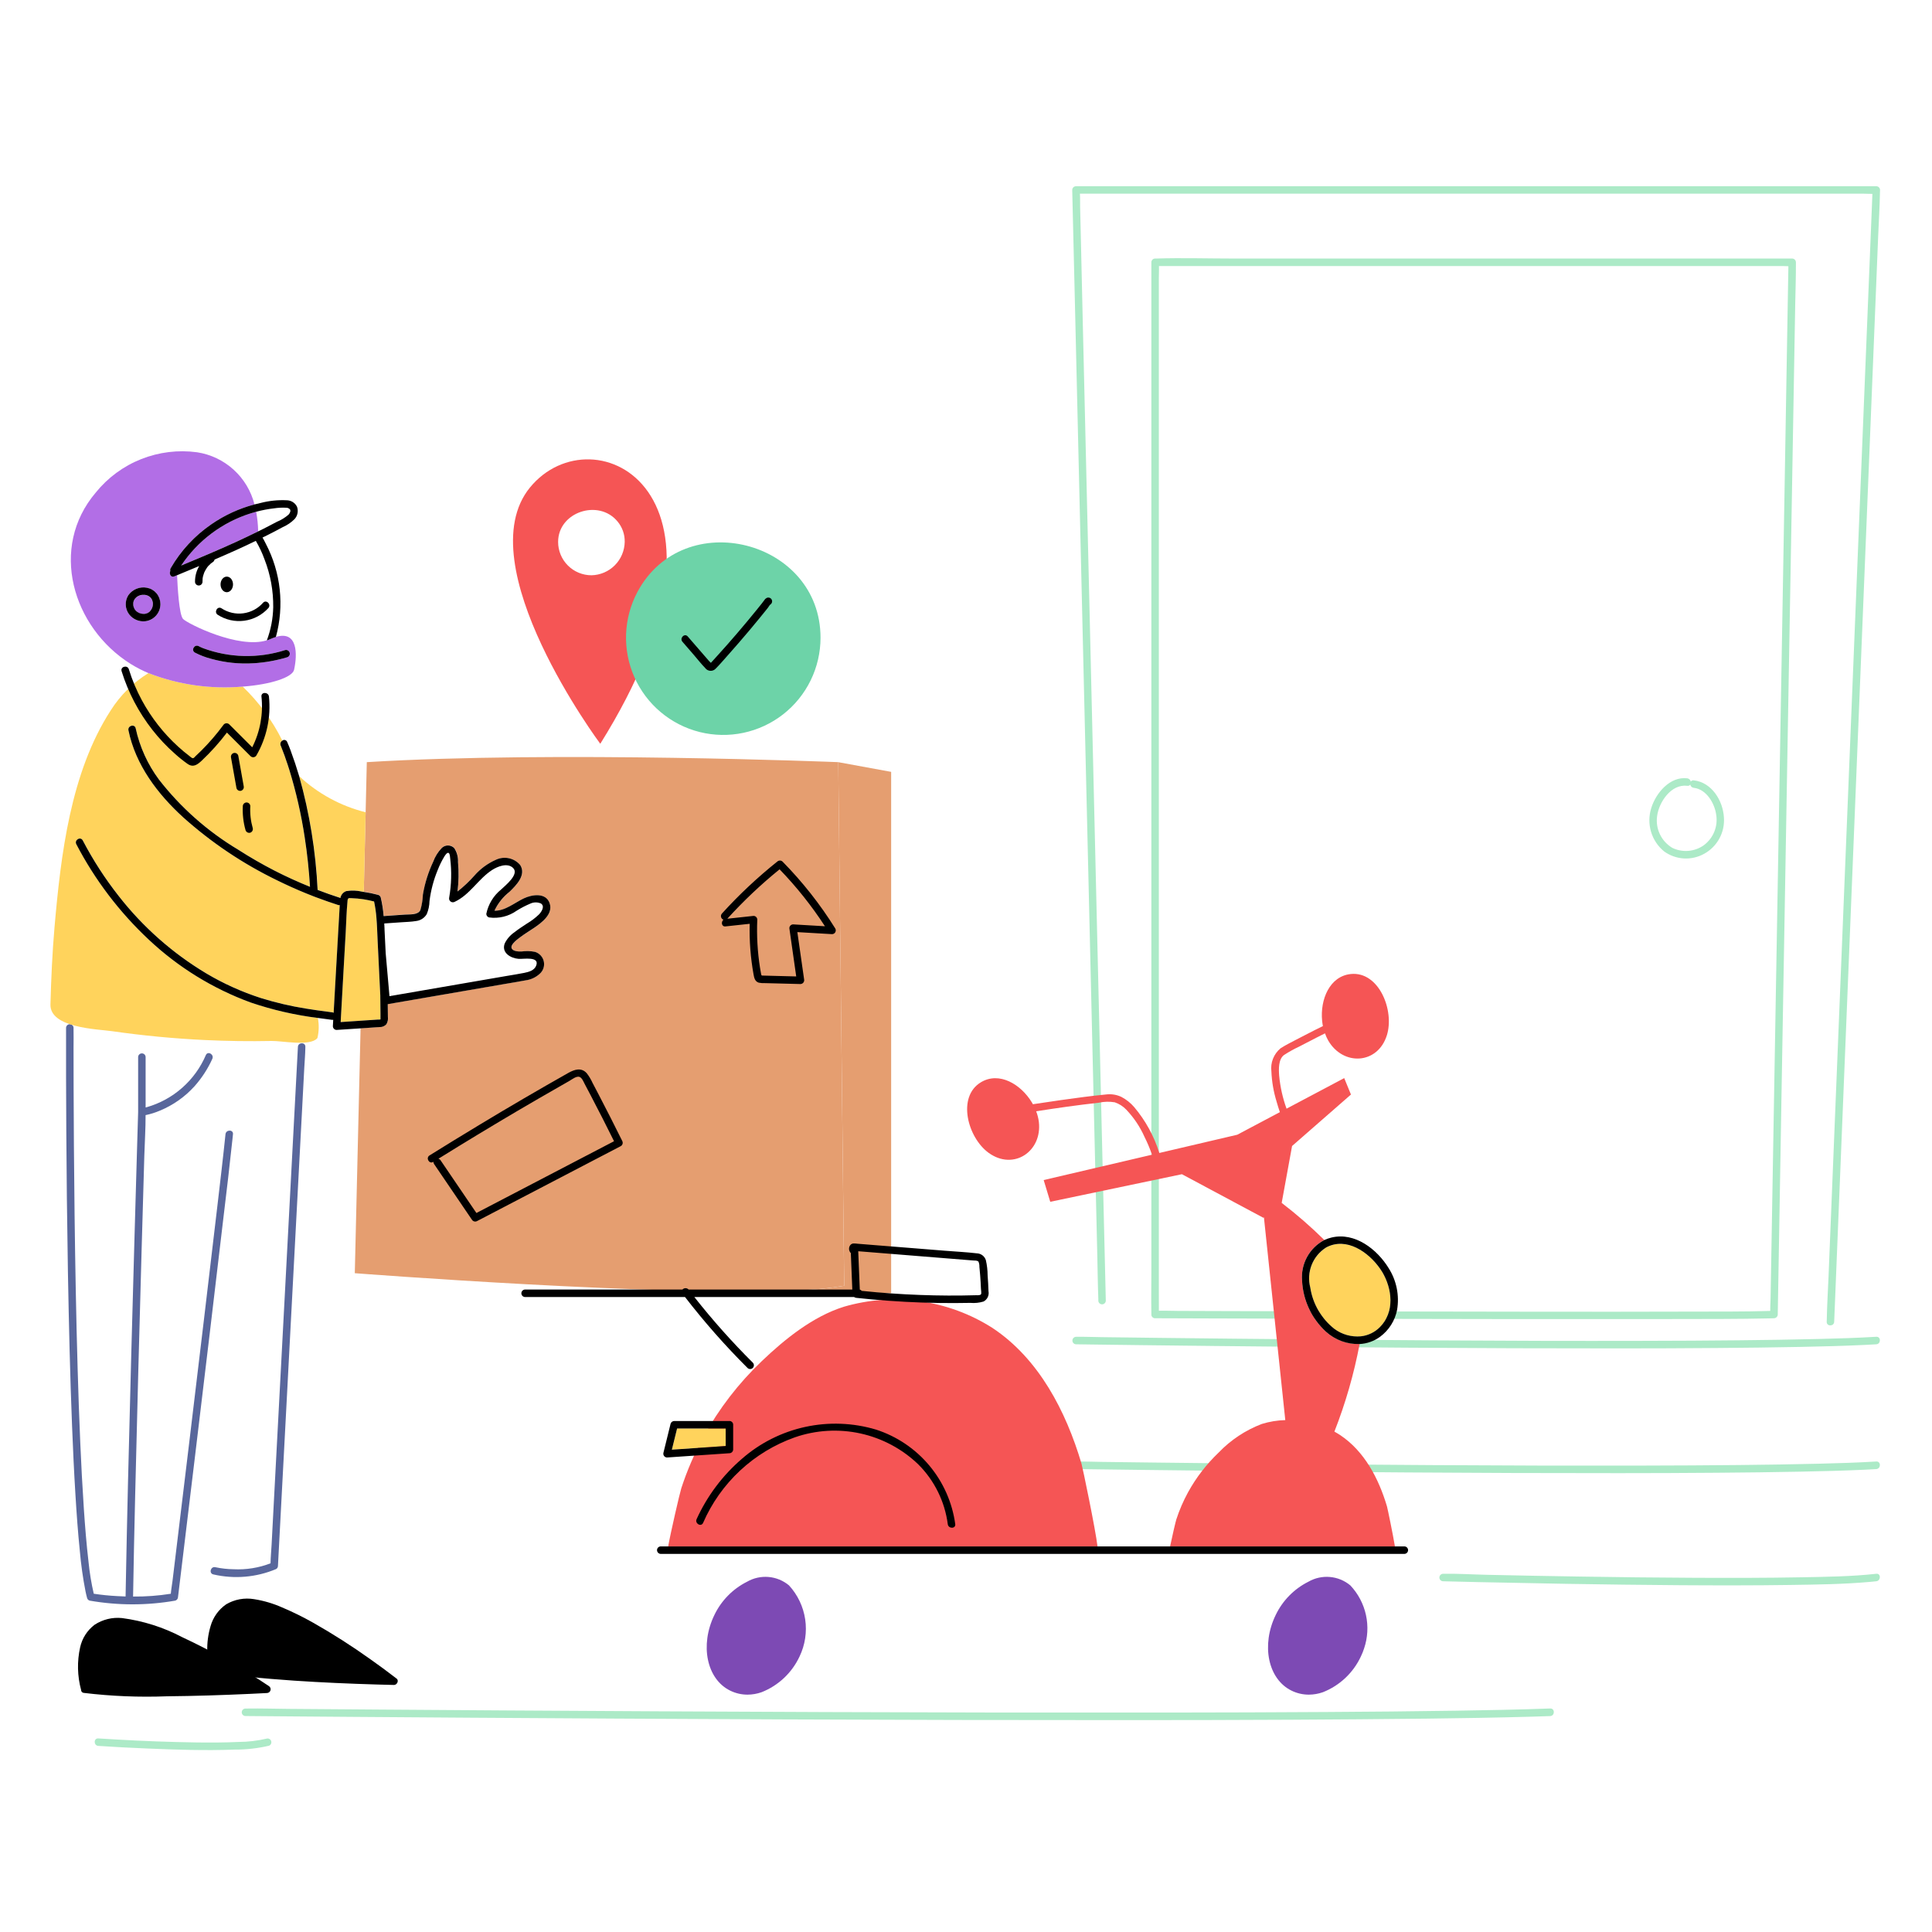 <svg width="310" height="310" viewBox="0 0 310 310" fill="none" xmlns="http://www.w3.org/2000/svg">
<path d="M85.039 78.219C74.904 90.606 96.318 119.344 96.318 119.344C121.657 78.783 95.185 65.826 85.039 78.219ZM94.904 92.305C93.485 92.305 92.123 91.741 91.12 90.738C90.116 89.734 89.552 88.373 89.552 86.953C89.552 82.145 96.069 80 99.094 83.682C99.858 84.599 100.264 85.76 100.238 86.953C100.213 88.362 99.644 89.706 98.65 90.704C97.655 91.702 96.313 92.276 94.904 92.305Z" fill="#F55555"/>
<path d="M248.741 274.135C243.709 274.324 238.673 274.413 233.639 274.49C226.71 274.594 219.78 274.663 212.849 274.699C204.563 274.751 196.276 274.78 187.988 274.787C178.858 274.799 169.728 274.799 160.6 274.787C151.261 274.772 141.923 274.746 132.586 274.711C123.556 274.677 114.527 274.637 105.497 274.589C97.301 274.546 89.104 274.499 80.905 274.447C74.166 274.404 67.425 274.358 60.685 274.308C55.904 274.274 51.124 274.238 46.345 274.2C44.124 274.181 41.897 274.109 39.676 274.144H39.39C39.231 274.144 39.078 274.208 38.965 274.32C38.853 274.433 38.789 274.586 38.789 274.745C38.789 274.905 38.853 275.058 38.965 275.17C39.078 275.283 39.231 275.346 39.39 275.346L43.984 275.384C48.182 275.419 52.379 275.452 56.575 275.482C62.883 275.529 69.191 275.573 75.499 275.615C83.399 275.668 91.299 275.716 99.199 275.759C108.068 275.808 116.937 275.852 125.807 275.889C135.119 275.928 144.432 275.958 153.747 275.978C162.99 275.998 172.232 276.006 181.472 276.003C190.007 276.003 198.543 275.982 207.078 275.94C214.418 275.904 221.759 275.845 229.1 275.762C234.628 275.694 240.158 275.608 245.685 275.453C246.704 275.423 247.722 275.39 248.741 275.353C249.512 275.308 249.515 274.107 248.741 274.135ZM42.833 278.96C41.336 279.316 39.804 279.499 38.266 279.504C36.011 279.611 33.752 279.612 31.498 279.585C27.182 279.518 22.867 279.359 18.558 279.107C17.631 279.055 16.704 279.002 15.777 278.939C15.004 278.888 15.004 280.088 15.777 280.139C18.377 280.314 20.98 280.448 23.584 280.555C28.266 280.754 32.967 280.91 37.652 280.731C39.505 280.741 41.352 280.534 43.156 280.113C43.296 280.06 43.411 279.956 43.478 279.822C43.545 279.688 43.56 279.534 43.52 279.389C43.48 279.245 43.387 279.121 43.26 279.042C43.132 278.962 42.98 278.933 42.833 278.96ZM301.059 214.493C297.969 214.68 294.879 214.771 291.797 214.847C287.546 214.952 283.299 215.012 279.043 215.055C273.96 215.108 268.877 215.137 263.793 215.144C258.194 215.157 252.594 215.157 246.993 215.144C241.266 215.128 235.538 215.102 229.809 215.066C224.271 215.032 218.733 214.992 213.195 214.944C208.166 214.903 203.137 214.856 198.108 214.802C193.975 214.759 189.841 214.713 185.706 214.665C182.773 214.63 179.841 214.593 176.91 214.555C175.548 214.538 174.181 214.481 172.818 214.499H172.644C172.49 214.507 172.345 214.574 172.239 214.685C172.132 214.797 172.073 214.945 172.073 215.099C172.073 215.254 172.132 215.402 172.239 215.514C172.345 215.625 172.49 215.692 172.644 215.7L175.462 215.738C178.037 215.772 180.612 215.805 183.187 215.836C187.057 215.884 190.927 215.929 194.796 215.97C199.637 216.021 204.483 216.068 209.333 216.114C214.774 216.162 220.214 216.205 225.654 216.242C231.368 216.28 237.081 216.31 242.794 216.332C248.459 216.352 254.128 216.361 259.799 216.358C265.036 216.358 270.272 216.337 275.507 216.295C280.009 216.259 284.513 216.208 289.015 216.117C292.407 216.047 295.8 215.962 299.188 215.8C299.812 215.77 300.437 215.737 301.062 215.7C301.827 215.647 301.833 214.445 301.059 214.493ZM301.059 234.507C297.969 234.694 294.879 234.785 291.797 234.862C287.546 234.967 283.299 235.026 279.043 235.071C273.96 235.122 268.877 235.151 263.793 235.159C258.194 235.171 252.594 235.171 246.993 235.159C241.266 235.143 235.538 235.118 229.809 235.083C224.271 235.049 218.733 235.008 213.195 234.961C208.166 234.918 203.137 234.87 198.108 234.819C193.975 234.775 189.841 234.729 185.706 234.68C182.773 234.646 179.841 234.61 176.91 234.571C175.548 234.553 174.181 234.497 172.818 234.516H172.644C172.484 234.516 172.331 234.579 172.219 234.692C172.106 234.805 172.043 234.958 172.043 235.117C172.043 235.276 172.106 235.429 172.219 235.542C172.331 235.655 172.484 235.718 172.644 235.718L175.462 235.755C178.037 235.791 180.612 235.824 183.187 235.854C187.057 235.9 190.927 235.945 194.796 235.987C199.637 236.039 204.483 236.087 209.333 236.13C214.774 236.18 220.214 236.223 225.654 236.26C231.368 236.298 237.081 236.328 242.794 236.35C248.459 236.37 254.128 236.379 259.799 236.375C265.036 236.375 270.272 236.354 275.507 236.311C280.009 236.276 284.513 236.225 289.015 236.134C292.407 236.066 295.8 235.979 299.188 235.825C299.812 235.795 300.437 235.761 301.062 235.724C301.827 235.661 301.833 234.46 301.059 234.507ZM301.059 252.521C297.112 252.961 293.11 253.008 289.142 253.083C283.36 253.191 277.577 253.194 271.794 253.165C265.683 253.135 259.572 253.069 253.46 252.967C248.503 252.89 243.546 252.796 238.588 252.686C236.271 252.637 233.937 252.482 231.621 252.522H231.529C231.375 252.53 231.23 252.597 231.123 252.709C231.017 252.82 230.958 252.968 230.958 253.123C230.958 253.277 231.017 253.425 231.123 253.537C231.23 253.648 231.375 253.715 231.529 253.723C233.43 253.772 235.332 253.818 237.233 253.859C241.95 253.962 246.667 254.054 251.385 254.135C257.435 254.238 263.486 254.312 269.536 254.355C275.437 254.393 281.339 254.403 287.24 254.316C291.509 254.254 295.798 254.2 300.052 253.823C300.389 253.792 300.724 253.76 301.059 253.723C301.815 253.636 301.827 252.434 301.059 252.521ZM184.906 211.336L184.935 211.366C184.989 211.417 185.052 211.457 185.121 211.483C185.19 211.51 185.264 211.522 185.338 211.52L194.419 211.55C201.788 211.571 209.156 211.591 216.524 211.608C225.606 211.63 234.688 211.645 243.77 211.655C252.129 211.664 260.488 211.661 268.846 211.647C273.855 211.636 278.869 211.656 283.876 211.542C284.133 211.542 284.389 211.53 284.649 211.52C284.807 211.516 284.957 211.451 285.069 211.339C285.181 211.228 285.246 211.077 285.25 210.919L285.329 206.378C285.398 202.296 285.468 198.213 285.54 194.13L285.849 175.898L286.231 153.803L286.653 129.445L287.076 105.023L287.477 82.106L287.81 62.862L288.051 48.929C288.088 46.744 288.172 44.554 288.164 42.37V42.084C288.162 41.925 288.098 41.774 287.986 41.662C287.874 41.549 287.723 41.485 287.565 41.483H197.895C193.777 41.483 189.635 41.35 185.519 41.483H185.341C185.183 41.485 185.031 41.549 184.919 41.662C184.807 41.774 184.744 41.925 184.742 42.084V204.071C184.742 206.259 184.702 208.452 184.742 210.638V210.925C184.739 211.002 184.752 211.077 184.781 211.148C184.809 211.219 184.851 211.283 184.906 211.336ZM185.942 206.378V44.632C185.942 43.994 185.986 43.331 185.958 42.687H286.03C286.322 42.687 286.648 42.716 286.957 42.716L286.889 46.628C286.82 50.71 286.75 54.792 286.678 58.874L286.369 77.106L285.987 99.201L285.565 123.56L285.143 147.981L284.746 170.909L284.413 190.153L284.172 204.087L284.097 208.39C284.087 209.033 284.032 209.699 284.049 210.346C279.824 210.477 275.589 210.439 271.361 210.453C263.273 210.477 255.184 210.483 247.092 210.47C237.969 210.463 228.846 210.45 219.723 210.428C211.997 210.41 204.277 210.39 196.563 210.368L189.074 210.344C188.041 210.344 186.987 210.286 185.948 210.318L185.942 206.378Z" fill="#ACEAC7"/>
<path d="M267.01 136.609C267.935 137.281 269.033 137.673 270.174 137.741C271.316 137.809 272.452 137.548 273.45 136.99C274.478 136.424 275.323 135.574 275.883 134.543C276.444 133.511 276.697 132.341 276.613 131.17C276.459 128.466 274.657 125.526 271.769 125.209C271.678 125.193 271.583 125.204 271.498 125.241C271.413 125.278 271.34 125.339 271.289 125.416C271.266 125.28 271.2 125.154 271.1 125.059C271 124.963 270.871 124.903 270.734 124.886C267.964 124.535 265.685 127.261 264.954 129.657C264.562 130.889 264.548 132.21 264.915 133.449C265.281 134.688 266.011 135.789 267.01 136.609ZM265.895 130.932C266.193 128.676 268.163 125.762 270.734 126.087C270.824 126.105 270.918 126.096 271.003 126.06C271.088 126.025 271.16 125.966 271.211 125.889C271.234 126.025 271.301 126.15 271.402 126.244C271.503 126.338 271.632 126.396 271.769 126.41C273.804 126.634 275.127 128.896 275.374 130.736C275.523 131.648 275.419 132.584 275.073 133.442C274.728 134.3 274.154 135.046 273.415 135.601C272.688 136.127 271.832 136.446 270.938 136.524C270.045 136.603 269.147 136.438 268.339 136.048C267.471 135.533 266.775 134.772 266.34 133.861C265.905 132.95 265.75 131.931 265.895 130.932Z" fill="#ACEAC7"/>
<path d="M301.06 29.881H172.646C172.487 29.883 172.335 29.946 172.223 30.059C172.11 30.171 172.047 30.323 172.045 30.482L172.158 35.258L172.467 48.258L172.916 67.406L173.466 90.759L174.069 116.428L174.679 142.339L175.246 166.495L175.725 186.834L176.068 201.468C176.124 203.786 176.143 206.103 176.232 208.421V208.718C176.24 208.871 176.307 209.017 176.418 209.123C176.53 209.229 176.678 209.288 176.832 209.288C176.987 209.288 177.135 209.229 177.246 209.123C177.358 209.017 177.425 208.871 177.433 208.718L177.32 203.94L177.011 190.94L176.56 171.791L176.011 148.439C175.805 139.883 175.604 131.327 175.407 122.772C175.201 114.135 174.998 105.498 174.798 96.861L174.23 72.705L173.752 52.365L173.419 37.733L173.31 33.161C173.295 32.48 173.33 31.77 173.278 31.077H299.056C299.498 31.077 299.983 31.123 300.437 31.108L300.266 35.355L299.73 48.57L298.939 68.1L297.97 92.009L296.916 118.018L295.845 144.448C295.513 152.634 295.181 160.82 294.85 169.007L294.008 189.762C293.807 194.753 293.606 199.743 293.403 204.733C293.307 207.078 293.157 209.43 293.117 211.778C293.117 211.88 293.117 211.984 293.104 212.087C293.074 212.86 294.274 212.86 294.305 212.087L294.503 207.21L295.039 193.994C295.302 187.483 295.565 180.973 295.83 174.464L296.799 150.554L297.853 124.547L298.923 98.117L299.918 73.55L300.759 52.793L301.366 37.824C301.46 35.477 301.612 33.126 301.652 30.779C301.652 30.675 301.66 30.573 301.664 30.47C301.659 30.312 301.593 30.163 301.481 30.054C301.368 29.944 301.217 29.882 301.06 29.881Z" fill="#ACEAC7"/>
<path d="M126.602 254.386C125.673 253.61 124.53 253.139 123.325 253.034C122.12 252.929 120.912 253.197 119.864 253.8C117.581 254.947 115.743 256.817 114.635 259.118C112.262 263.977 113.399 269.429 117.161 271.27C118.026 271.696 118.978 271.917 119.942 271.916C120.714 271.912 121.48 271.779 122.207 271.522C124.894 270.46 127.072 268.409 128.294 265.791C129.183 263.939 129.498 261.862 129.196 259.829C128.895 257.796 127.991 255.9 126.602 254.386ZM216.668 254.386C215.74 253.61 214.596 253.139 213.391 253.034C212.186 252.929 210.978 253.197 209.93 253.8C207.648 254.947 205.809 256.817 204.701 259.118C202.327 263.977 203.465 269.429 207.228 271.27C208.093 271.696 209.045 271.917 210.009 271.916C210.781 271.912 211.546 271.779 212.274 271.522C214.961 270.461 217.138 268.41 218.359 265.791C218.561 265.374 218.734 264.943 218.876 264.501C219.461 262.774 219.565 260.919 219.176 259.137C218.787 257.355 217.92 255.712 216.668 254.386Z" fill="#7D4AB4"/>
<path d="M102.28 94.981C101.165 97.074 100.542 99.392 100.457 101.762C100.373 104.131 100.829 106.488 101.792 108.655C102.754 110.821 104.198 112.74 106.013 114.265C107.827 115.791 109.966 116.882 112.266 117.458C114.566 118.033 116.967 118.077 119.286 117.585C121.605 117.094 123.782 116.081 125.651 114.623C127.521 113.165 129.033 111.3 130.074 109.17C131.115 107.04 131.656 104.701 131.658 102.33C131.658 86.633 109.726 81.058 102.28 94.981Z" fill="#6DD3A8"/>
<path d="M37.296 182.821L37.382 181.988C37.461 181.216 36.261 181.225 36.182 181.988C35.792 185.785 35.338 189.573 34.896 193.363C34.185 199.462 33.464 205.559 32.733 211.653C31.939 218.329 31.14 225.005 30.337 231.678C29.669 237.222 29 242.766 28.328 248.308L27.684 253.634C27.6 254.32 27.464 255.025 27.409 255.726C25.407 256.046 23.381 256.196 21.353 256.174C21.443 250.785 21.554 245.396 21.687 240.008C21.843 233.331 22.011 226.655 22.191 219.981C22.363 213.491 22.541 207.002 22.724 200.512C22.866 195.481 23.011 190.449 23.158 185.417C23.221 183.254 23.37 181.081 23.36 178.927C24.134 178.768 24.89 178.532 25.618 178.224C27.746 177.353 29.652 176.015 31.196 174.311C32.373 172.993 33.342 171.503 34.07 169.893C34.389 169.195 33.354 168.585 33.033 169.288C32.173 171.299 30.876 173.094 29.235 174.541C27.595 175.989 25.652 177.052 23.549 177.654C23.489 177.67 23.425 177.681 23.365 177.696V169.591C23.357 169.437 23.291 169.292 23.179 169.185C23.067 169.079 22.919 169.02 22.765 169.02C22.611 169.02 22.462 169.079 22.351 169.185C22.239 169.292 22.172 169.437 22.165 169.591V178.427L21.998 184.034C21.859 188.794 21.722 193.554 21.587 198.315C21.405 204.692 21.229 211.07 21.058 217.448C20.877 224.17 20.706 230.893 20.544 237.616C20.405 243.41 20.281 249.204 20.172 254.999L20.151 256.164C19.697 256.148 19.241 256.13 18.787 256.102C17.534 256.038 16.285 255.912 15.045 255.723C14.653 254.035 14.372 252.323 14.203 250.598C13.871 247.764 13.646 244.918 13.453 242.072C13.219 238.547 13.028 235.019 12.88 231.488C12.707 227.51 12.566 223.53 12.455 219.548C12.335 215.398 12.236 211.246 12.159 207.093C12.08 203.038 12.017 198.981 11.967 194.922C11.921 191.226 11.885 187.53 11.859 183.833C11.837 180.774 11.821 177.716 11.811 174.658C11.805 172.477 11.801 170.295 11.8 168.113C11.8 167.091 11.828 166.065 11.8 165.043V164.91C11.792 164.756 11.726 164.611 11.614 164.505C11.502 164.399 11.354 164.34 11.2 164.34C11.046 164.34 10.898 164.399 10.786 164.505C10.674 164.611 10.607 164.756 10.6 164.91V172.78C10.608 175.674 10.621 178.568 10.638 181.461C10.66 185.035 10.69 188.607 10.729 192.18C10.774 196.177 10.83 200.174 10.899 204.168C10.973 208.321 11.062 212.475 11.168 216.628C11.271 220.673 11.402 224.717 11.561 228.761C11.706 232.446 11.877 236.131 12.103 239.813C12.287 242.842 12.503 245.87 12.811 248.889C13 251.06 13.305 253.219 13.724 255.357C13.798 255.711 13.878 256.063 13.976 256.412C14.002 256.513 14.055 256.605 14.129 256.678C14.202 256.752 14.294 256.804 14.394 256.831C18.936 257.623 23.581 257.623 28.122 256.831C28.248 256.794 28.358 256.718 28.438 256.614C28.517 256.51 28.561 256.384 28.564 256.253L29.346 249.784C29.983 244.531 30.617 239.272 31.25 234.007C32.047 227.381 32.841 220.753 33.632 214.125C34.381 207.841 35.125 201.552 35.865 195.256C36.369 191.106 36.858 186.965 37.296 182.821ZM47.802 167.977L47.685 170.202L47.365 176.258L46.891 185.219C46.699 188.862 46.507 192.505 46.313 196.148C46.107 200.137 45.896 204.127 45.681 208.117L45.041 220.202C44.843 223.959 44.645 227.716 44.445 231.471L43.941 240.998L43.58 247.852C43.527 248.841 43.425 249.849 43.411 250.842C41.522 251.571 39.502 251.895 37.48 251.794C36.496 251.78 35.516 251.671 34.553 251.468C33.801 251.295 33.472 252.454 34.233 252.625C37.597 253.403 41.12 253.102 44.303 251.765C44.394 251.712 44.469 251.636 44.522 251.545C44.574 251.454 44.601 251.351 44.601 251.246L44.718 249.021L45.038 242.967L45.513 234.005L46.09 223.078L46.721 211.107L47.36 199.021L47.957 187.752C48.124 184.576 48.292 181.401 48.461 178.226L48.822 171.372C48.879 170.29 48.977 169.209 48.995 168.12V167.977C49.038 167.206 47.838 167.208 47.802 167.977Z" fill="#59679C"/>
<path d="M134.501 122.293L135.461 206.304C133.169 206.695 130.854 206.933 128.531 207.017L142.99 207.509V123.849L134.501 122.293Z" fill="#E59E70"/>
<path d="M134.502 122.291C134.502 122.291 88.911 120.437 58.855 122.291L58.669 130.325L58.369 143.092C59.15 143.203 59.924 143.362 60.686 143.568C60.787 143.596 60.878 143.65 60.952 143.723C61.025 143.797 61.079 143.888 61.107 143.989C61.336 144.97 61.491 145.967 61.57 146.972L63.115 146.862L64.996 146.731C65.731 146.679 67.092 146.825 67.468 146.003C67.702 145.199 67.837 144.369 67.868 143.531C68.024 142.598 68.246 141.677 68.532 140.775C68.809 139.909 69.141 139.061 69.527 138.238C69.824 137.428 70.284 136.687 70.878 136.062C71.01 135.928 71.167 135.821 71.341 135.749C71.514 135.676 71.701 135.638 71.889 135.638C72.077 135.638 72.264 135.676 72.437 135.749C72.611 135.821 72.768 135.928 72.9 136.062C73.332 136.724 73.543 137.506 73.503 138.295C73.645 139.869 73.619 141.454 73.426 143.023C74.392 142.267 75.289 141.426 76.105 140.511C77.05 139.425 78.221 138.559 79.537 137.974C80.193 137.653 80.938 137.561 81.652 137.714C82.366 137.866 83.009 138.253 83.478 138.813C84.472 140.416 82.834 142.049 81.764 143.091C80.727 143.896 79.896 144.938 79.34 146.129C81.04 146.189 82.61 144.829 84.067 144.146C85.374 143.528 87.606 143.173 88.201 144.953C88.776 146.675 86.931 148.043 85.717 148.871C84.98 149.373 84.209 149.827 83.498 150.367C83.101 150.668 81.851 151.538 82.094 152.151C82.299 152.672 83.252 152.697 83.699 152.675C84.411 152.576 85.134 152.596 85.839 152.735C86.189 152.844 86.504 153.043 86.751 153.313C86.998 153.584 87.169 153.915 87.246 154.273C87.322 154.631 87.302 155.004 87.187 155.351C87.072 155.699 86.866 156.01 86.591 156.252C85.971 156.813 85.194 157.172 84.365 157.281C83.328 157.485 82.282 157.644 81.242 157.823L74.866 158.923L62.228 161.104L62.25 163.125C62.308 163.537 62.225 163.957 62.015 164.317C61.873 164.476 61.697 164.6 61.499 164.681C61.302 164.761 61.089 164.795 60.876 164.781C59.869 164.855 58.868 164.921 57.856 164.988L56.929 204.292C56.929 204.292 106.763 208.132 128.524 207.016C130.847 206.932 133.162 206.694 135.453 206.304L134.502 122.291Z" fill="#E59E70"/>
<path d="M55.579 142.97C56.425 142.834 57.29 142.864 58.124 143.06C58.206 143.07 58.279 143.089 58.368 143.1L58.668 130.333C54.679 129.339 51.01 127.344 48.007 124.537C49.682 130.486 50.68 136.605 50.98 142.778C52.16 143.23 53.351 143.658 54.558 144.045C54.586 144.055 54.612 144.066 54.638 144.079C54.679 143.826 54.789 143.589 54.955 143.394C55.12 143.198 55.336 143.052 55.579 142.97Z" fill="#FFD35C"/>
<path d="M54.235 145.204C53.116 144.845 52.007 144.458 50.908 144.042L50.37 143.839C48.722 143.203 47.097 142.505 45.494 141.747C45.154 141.593 44.816 141.424 44.479 141.257C39.005 138.606 33.929 135.203 29.397 131.146C25.289 127.399 21.743 122.729 20.612 117.18C20.457 116.425 21.616 116.099 21.771 116.86C22.418 119.84 23.694 122.647 25.513 125.094C29.011 129.589 33.313 133.397 38.2 136.322C40.121 137.558 42.097 138.696 44.128 139.735C45.96 140.673 47.83 141.526 49.74 142.294C49.577 139.649 49.294 137.012 48.893 134.393C48.334 130.69 47.501 127.035 46.4 123.456C46.319 123.198 46.233 122.942 46.148 122.684C45.916 121.965 45.667 121.253 45.4 120.547C45.302 120.293 45.203 120.04 45.1 119.788L45.086 119.754L45.065 119.705L45.037 119.643C44.973 119.499 44.964 119.336 45.012 119.186C45.06 119.036 45.162 118.909 45.298 118.829C43.693 115.596 41.542 112.666 38.938 110.167C33.8 110.612 28.628 109.872 23.821 108.004C21.373 109.507 19.303 111.551 17.77 113.98C11.309 123.948 9.756 137.209 8.747 148.78C8.389 152.887 8.209 156.997 8.097 161.116C7.924 164.95 15.609 165.12 17.985 165.461C22.942 166.171 27.925 166.645 32.934 166.883C36.492 167.051 40.053 167.099 43.617 167.028C45.208 166.996 49.721 167.924 50.891 166.606C50.907 166.588 50.922 166.569 50.934 166.549C51.186 165.492 51.207 164.392 50.996 163.326C47.335 162.869 43.73 162.041 40.236 160.854C34.168 158.635 28.611 155.211 23.9 150.789C19.179 146.373 15.241 141.189 12.253 135.457C11.893 134.773 12.93 134.167 13.29 134.85C14.933 137.993 16.863 140.978 19.054 143.767C22.936 148.739 27.703 152.951 33.115 156.191C35.88 157.833 38.822 159.159 41.883 160.145C44.242 160.877 46.649 161.44 49.088 161.829C49.694 161.932 50.3 162.025 50.907 162.108C51.706 162.224 52.505 162.33 53.304 162.428C53.389 162.438 53.471 162.464 53.545 162.505L53.776 158.36C53.949 155.27 54.124 152.18 54.301 149.089L54.408 147.198C54.445 146.542 54.474 145.882 54.517 145.225C54.423 145.241 54.326 145.234 54.235 145.204ZM61.05 163.224V162.634L61.019 159.686L60.933 157.923L60.69 152.944L60.596 151.126C60.562 150.449 60.539 149.769 60.508 149.091C60.481 148.473 60.446 147.855 60.393 147.237C60.324 146.366 60.199 145.501 60.019 144.646C59.465 144.504 58.905 144.383 58.34 144.295C57.676 144.191 57.006 144.13 56.334 144.111C56.166 144.111 55.953 144.066 55.838 144.202C55.774 144.339 55.744 144.489 55.75 144.64C55.75 144.691 55.743 144.743 55.738 144.794C55.605 146.217 55.562 147.659 55.491 149.089L55.466 149.59L55.177 154.672L54.714 162.96L54.656 163.993L57.883 163.777L59.78 163.65L60.576 163.596C60.731 163.606 60.886 163.597 61.039 163.572V163.542C61.05 163.436 61.053 163.33 61.05 163.224ZM221.78 204.089C220.127 201.392 216.681 198.653 213.404 199.891C213.196 199.968 212.995 200.059 212.8 200.164C211.743 200.825 210.924 201.806 210.464 202.964C210.004 204.123 209.926 205.398 210.241 206.604C210.642 209.233 212.033 211.61 214.128 213.248C215.343 214.143 216.844 214.563 218.347 214.428C219.509 214.306 220.592 213.783 221.412 212.95C223.822 210.532 223.396 206.809 221.78 204.089Z" fill="#FFD35C"/>
<path d="M159.226 213.062C155.722 210.834 151.783 209.379 147.672 208.796C143.562 208.212 139.373 208.513 135.388 209.678C130.435 211.237 125.928 214.866 122.219 218.414C118.508 221.951 115.361 226.037 112.89 230.529C111.445 233.173 110.248 235.945 109.315 238.809C109.081 239.525 107.566 246.09 107.212 248.128H176.101C175.809 245.552 173.725 235.501 173.524 234.821C171.037 226.447 166.696 218.008 159.226 213.062ZM195.537 233.074C193.582 234.936 191.925 237.087 190.625 239.453C189.864 240.845 189.234 242.304 188.743 243.812C188.637 244.135 188.036 246.72 187.748 248.128H223.822C223.513 246.239 222.643 242.031 222.548 241.712C221.24 237.304 218.955 232.861 215.021 230.257C214.725 230.063 214.422 229.882 214.111 229.713C215.895 225.163 217.251 220.456 218.159 215.653C216.161 215.716 214.217 215.001 212.737 213.658C210.44 211.54 209.07 208.602 208.924 205.48C208.811 204.163 209.09 202.842 209.726 201.683C210.361 200.524 211.325 199.579 212.496 198.966C210.341 196.841 208.056 194.851 205.654 193.01L207.32 183.883L216.768 175.624L215.687 172.988L206.433 177.892C205.817 176.189 205.42 174.414 205.25 172.611C205.166 171.556 205.121 169.957 206.022 169.288C206.795 168.781 207.603 168.332 208.44 167.942C209.358 167.454 210.281 166.976 211.211 166.508C211.674 166.273 212.138 166.045 212.601 165.808C212.737 166.201 212.907 166.58 213.111 166.942C215.501 171.082 221.073 170.805 222.536 166.099C223.772 162.115 221.257 155.83 216.745 156.287C213.354 156.63 211.801 160.377 212.141 163.786C212.171 164.075 212.213 164.36 212.267 164.642C211.846 164.85 211.421 165.056 210.999 165.267C210.016 165.762 209.038 166.265 208.063 166.777C207.196 167.24 206.286 167.673 205.466 168.212C204.93 168.658 204.515 169.231 204.259 169.879C204.003 170.527 203.915 171.229 204.003 171.921C204.071 173.563 204.351 175.19 204.837 176.761C204.996 177.329 205.17 177.892 205.361 178.452L198.527 182.073L186.012 185.001V184.978C185.171 182.286 183.801 179.79 181.982 177.634C181.414 176.973 180.727 176.424 179.956 176.017C179.185 175.645 178.322 175.505 177.472 175.613C175.065 175.847 172.665 176.174 170.27 176.511C168.756 176.724 167.243 176.947 165.731 177.18L165.576 176.899C163.804 173.963 160.323 171.894 157.396 173.654C153.511 175.99 155.26 182.532 158.633 184.98C162.628 187.874 167.253 184.754 166.689 180.008C166.615 179.426 166.471 178.855 166.259 178.308C169.603 177.79 172.957 177.308 176.321 176.936C177.157 176.752 178.021 176.73 178.866 176.871C179.575 177.109 180.215 177.518 180.729 178.062C181.93 179.327 182.909 180.785 183.623 182.376C184.094 183.316 184.502 184.285 184.847 185.278L167.464 189.346L168.518 192.833L189.643 188.408L202.706 195.398L202.805 195.341L206.232 227.862C204.955 227.896 203.688 228.104 202.467 228.48C199.845 229.479 197.478 231.048 195.537 233.074Z" fill="#F55555"/>
<path d="M23.235 98.483C23.275 98.483 23.32 98.468 23.235 98.483V98.483Z" fill="#B26EE6"/>
<path d="M24.51 96.63C24.487 96.525 24.456 96.422 24.419 96.321C24.408 96.302 24.359 96.192 24.351 96.177L24.292 96.078L24.23 95.987L24.215 95.968C24.175 95.925 24.138 95.882 24.094 95.842C23.963 95.717 23.808 95.62 23.639 95.556C23.525 95.522 23.411 95.492 23.296 95.466H23.256L23.172 95.459H22.838L22.741 95.471C22.611 95.494 22.484 95.527 22.359 95.57L22.27 95.607C22.143 95.668 22.021 95.74 21.907 95.822L21.894 95.834C21.819 95.907 21.74 95.979 21.673 96.056L21.658 96.073C21.631 96.111 21.606 96.149 21.582 96.188C21.543 96.253 21.507 96.32 21.476 96.389C21.476 96.412 21.432 96.514 21.428 96.529C21.412 96.582 21.403 96.636 21.389 96.684V96.719C21.389 96.767 21.38 96.814 21.378 96.862C21.376 96.95 21.379 97.038 21.387 97.126C21.387 97.15 21.398 97.203 21.4 97.212C21.409 97.262 21.421 97.311 21.434 97.367C21.446 97.422 21.462 97.461 21.479 97.507C21.479 97.521 21.503 97.563 21.514 97.585C21.541 97.642 21.571 97.698 21.604 97.751C21.627 97.792 21.655 97.83 21.681 97.869L21.689 97.881L21.701 97.895C21.754 97.951 21.803 98.008 21.856 98.062C21.908 98.116 21.933 98.132 21.973 98.164H21.982C22.06 98.213 22.137 98.264 22.216 98.308C22.245 98.323 22.37 98.376 22.37 98.38C22.433 98.402 22.495 98.425 22.559 98.444C22.622 98.462 22.713 98.479 22.797 98.493L22.962 98.507H23.234C23.271 98.507 23.308 98.495 23.347 98.485C23.436 98.465 23.521 98.436 23.609 98.408H23.623L23.636 98.4C23.669 98.382 23.705 98.366 23.739 98.346C23.802 98.311 23.864 98.272 23.923 98.229C23.923 98.22 24.039 98.13 24.057 98.112C24.361 97.8 24.532 97.383 24.536 96.948C24.536 96.882 24.536 96.817 24.526 96.752C24.522 96.711 24.517 96.67 24.51 96.63ZM29.07 90.738C32.016 89.516 34.958 88.282 37.858 86.956C39.056 86.408 40.245 85.841 41.424 85.256C41.403 84.2 41.295 83.146 41.101 82.107C40.814 82.185 40.526 82.262 40.244 82.356C35.67 83.79 31.726 86.749 29.07 90.738Z" fill="#B26EE6"/>
<path d="M44.275 102.193C43.975 102.285 43.681 102.396 43.395 102.527C43.209 102.61 43.019 102.68 42.825 102.738C38.276 104.168 30.155 100.092 29.382 99.325C28.732 98.673 28.483 94.018 28.413 92.298L27.964 92.485C27.403 92.717 27.094 92.053 27.327 91.614C27.305 91.539 27.3 91.461 27.31 91.383C27.32 91.306 27.347 91.232 27.388 91.166C29.015 88.358 31.25 85.949 33.928 84.115C36.029 82.665 38.365 81.589 40.833 80.936C40.29 78.79 39.127 76.852 37.488 75.364C35.85 73.875 33.809 72.903 31.621 72.569C28.588 72.159 25.5 72.537 22.655 73.666C19.81 74.795 17.304 76.638 15.378 79.017C7.841 87.861 11.606 100.68 20.979 106.538C21.886 107.102 22.837 107.593 23.822 108.007C28.629 109.875 33.8 110.615 38.939 110.17C43.495 109.826 46.919 108.678 47.186 107.471C47.733 104.996 47.789 101.141 44.275 102.193ZM23.281 99.687C22.801 99.734 22.317 99.659 21.873 99.47C21.429 99.281 21.04 98.984 20.741 98.605C20.401 98.168 20.204 97.637 20.177 97.085C20.149 96.532 20.292 95.984 20.586 95.515C20.918 95.041 21.382 94.675 21.92 94.462C22.458 94.248 23.046 94.197 23.613 94.315C24.196 94.431 24.723 94.742 25.107 95.197C25.491 95.651 25.709 96.223 25.725 96.818C25.733 96.857 25.736 96.897 25.736 96.937C25.736 97.617 25.486 98.273 25.033 98.781C24.58 99.288 23.956 99.611 23.281 99.687ZM46.094 105.459C44.353 105.982 42.558 106.305 40.743 106.422C38.443 106.57 36.133 106.332 33.911 105.717C33.001 105.483 32.12 105.148 31.284 104.718C30.604 104.347 31.212 103.31 31.89 103.681C31.959 103.718 32.029 103.754 32.1 103.788L32.338 103.897C32.523 103.981 32.437 103.944 32.598 104.007C36.834 105.572 41.473 105.676 45.776 104.302C45.926 104.27 46.083 104.296 46.214 104.375C46.346 104.455 46.442 104.582 46.482 104.73C46.523 104.878 46.506 105.036 46.433 105.172C46.361 105.308 46.24 105.411 46.094 105.459Z" fill="#B26EE6"/>
<path d="M225.364 248.129H105.993C105.839 248.137 105.694 248.203 105.588 248.315C105.482 248.427 105.423 248.575 105.423 248.729C105.423 248.883 105.482 249.032 105.588 249.143C105.694 249.255 105.839 249.322 105.993 249.33H225.364C225.518 249.322 225.663 249.255 225.769 249.143C225.875 249.032 225.934 248.883 225.934 248.729C225.934 248.575 225.875 248.427 225.769 248.315C225.663 248.203 225.518 248.137 225.364 248.129ZM212.737 213.663C214.218 215.006 216.162 215.721 218.159 215.657C219.348 215.597 220.493 215.189 221.452 214.483C222.862 213.439 223.831 211.906 224.17 210.185C224.564 207.861 224.082 205.473 222.819 203.484C220.965 200.457 217.411 197.671 213.655 198.566C213.256 198.66 212.867 198.795 212.496 198.97C211.325 199.584 210.362 200.529 209.726 201.688C209.091 202.847 208.812 204.168 208.924 205.484C209.07 208.606 210.44 211.544 212.737 213.663ZM221.781 204.083C223.397 206.804 223.823 210.526 221.413 212.941C220.593 213.774 219.51 214.297 218.348 214.42C216.845 214.554 215.344 214.135 214.13 213.239C212.034 211.601 210.643 209.225 210.242 206.595C209.927 205.389 210.005 204.114 210.465 202.956C210.925 201.797 211.744 200.816 212.801 200.155C212.996 200.051 213.198 199.959 213.405 199.882C216.682 198.654 220.128 201.388 221.781 204.089V204.083ZM34.934 98.647C36.197 99.459 37.708 99.796 39.196 99.598C40.684 99.4 42.053 98.68 43.06 97.566C43.573 96.99 42.726 96.138 42.21 96.716C41.393 97.644 40.267 98.245 39.041 98.408C37.816 98.572 36.572 98.286 35.54 97.605C34.891 97.187 34.288 98.227 34.934 98.647Z" fill="black"/>
<path d="M47.662 81.323C47.514 81.013 47.282 80.751 46.993 80.565C46.703 80.379 46.368 80.278 46.025 80.271C44.607 80.201 43.186 80.346 41.813 80.704C41.485 80.773 41.157 80.858 40.833 80.937C38.365 81.591 36.029 82.666 33.928 84.115C31.25 85.949 29.017 88.358 27.389 91.166C27.348 91.232 27.322 91.306 27.312 91.383C27.301 91.461 27.307 91.539 27.329 91.614C27.096 92.053 27.405 92.717 27.965 92.485L28.415 92.298C29.599 91.808 30.783 91.315 31.969 90.82C31.518 91.585 31.283 92.458 31.291 93.346C31.291 93.425 31.306 93.503 31.336 93.576C31.366 93.649 31.411 93.715 31.467 93.771C31.522 93.827 31.589 93.871 31.662 93.901C31.735 93.931 31.813 93.947 31.892 93.947C31.971 93.947 32.049 93.931 32.122 93.901C32.194 93.871 32.261 93.827 32.317 93.771C32.372 93.715 32.417 93.649 32.447 93.576C32.477 93.503 32.493 93.425 32.493 93.346C32.49 93.179 32.496 93.012 32.511 92.845V92.813L32.534 92.675C32.55 92.593 32.567 92.511 32.587 92.43C32.629 92.267 32.681 92.107 32.741 91.951L32.786 91.836L32.797 91.81C32.837 91.725 32.877 91.642 32.921 91.56C32.999 91.411 33.086 91.268 33.182 91.13L33.245 91.039L33.265 91.01L33.42 90.818C33.539 90.687 33.666 90.564 33.801 90.45L33.886 90.378L33.934 90.341C34.004 90.29 34.075 90.24 34.147 90.194C34.291 90.098 34.393 89.95 34.43 89.781C35.635 89.264 36.837 88.74 38.032 88.199C39.042 87.741 40.047 87.269 41.046 86.782C41.606 87.733 42.077 88.734 42.451 89.772C43.399 92.216 43.871 94.82 43.841 97.442C43.8 99.256 43.455 101.05 42.819 102.749C43.013 102.691 43.203 102.621 43.389 102.538C43.674 102.407 43.969 102.295 44.269 102.204C45.642 97.192 45.063 91.846 42.65 87.244C42.487 86.907 42.311 86.577 42.122 86.254C42.391 86.12 42.662 85.991 42.931 85.855C43.755 85.443 44.573 85.016 45.383 84.574C46.084 84.268 46.721 83.835 47.262 83.295C47.501 83.034 47.665 82.712 47.735 82.365C47.806 82.017 47.781 81.657 47.662 81.323ZM46.318 82.56C45.762 83.046 45.13 83.437 44.447 83.717C43.748 84.092 43.042 84.459 42.332 84.817C42.023 84.972 41.728 85.114 41.425 85.263C40.244 85.846 39.056 86.412 37.859 86.963C34.959 88.289 32.017 89.523 29.07 90.746C31.727 86.756 35.671 83.797 40.244 82.363C40.527 82.274 40.815 82.192 41.102 82.115C42.044 81.859 43.003 81.676 43.973 81.566C44.605 81.469 45.246 81.435 45.886 81.466C46.006 81.46 46.126 81.481 46.238 81.527C46.349 81.573 46.449 81.644 46.53 81.733C46.698 81.993 46.499 82.351 46.318 82.553V82.56Z" fill="black"/>
<path d="M35.388 93.773C35.388 94.105 35.493 94.423 35.681 94.658C35.869 94.893 36.123 95.025 36.389 95.025C36.654 95.025 36.909 94.893 37.097 94.658C37.285 94.423 37.39 94.105 37.39 93.773C37.39 93.441 37.285 93.123 37.097 92.888C36.909 92.653 36.654 92.522 36.389 92.522C36.123 92.522 35.869 92.653 35.681 92.888C35.493 93.123 35.388 93.441 35.388 93.773Z" fill="black"/>
<path d="M23.614 94.314C23.047 94.196 22.459 94.247 21.921 94.461C21.383 94.674 20.919 95.04 20.587 95.514C20.293 95.983 20.15 96.531 20.178 97.084C20.206 97.636 20.402 98.167 20.742 98.604C21.041 98.983 21.43 99.28 21.874 99.469C22.318 99.658 22.802 99.733 23.282 99.686C23.96 99.61 24.585 99.286 25.039 98.776C25.492 98.267 25.741 97.608 25.739 96.926C25.739 96.886 25.735 96.847 25.728 96.807C25.709 96.214 25.49 95.644 25.106 95.192C24.722 94.739 24.196 94.429 23.614 94.314ZM24.058 98.099C24.039 98.118 23.929 98.207 23.923 98.216C23.864 98.259 23.803 98.298 23.739 98.334C23.705 98.354 23.67 98.37 23.636 98.388L23.623 98.396H23.61C23.521 98.424 23.436 98.453 23.347 98.473C23.308 98.482 23.271 98.488 23.234 98.495H23.212C23.129 98.495 23.047 98.504 22.962 98.495L22.797 98.481C22.716 98.467 22.642 98.453 22.559 98.431C22.475 98.41 22.434 98.39 22.37 98.368C22.37 98.368 22.244 98.311 22.216 98.295C22.136 98.252 22.061 98.201 21.983 98.152H21.973C21.873 98.072 21.782 97.981 21.701 97.883L21.691 97.867L21.683 97.855C21.657 97.816 21.629 97.778 21.605 97.737C21.573 97.684 21.543 97.628 21.516 97.571C21.481 97.501 21.454 97.428 21.436 97.353C21.421 97.302 21.41 97.25 21.401 97.198L21.389 97.112C21.381 97.024 21.378 96.936 21.38 96.848C21.38 96.8 21.38 96.753 21.391 96.705V96.67C21.405 96.617 21.414 96.563 21.429 96.515C21.429 96.5 21.471 96.398 21.477 96.375C21.509 96.306 21.545 96.239 21.584 96.174C21.607 96.135 21.633 96.097 21.66 96.06L21.675 96.043C21.746 95.965 21.82 95.888 21.896 95.82L21.908 95.808C22.023 95.725 22.144 95.653 22.271 95.593L22.361 95.556C22.484 95.509 22.612 95.476 22.743 95.457L22.84 95.445H23.174L23.257 95.452H23.297C23.413 95.479 23.526 95.508 23.64 95.542C23.809 95.606 23.964 95.702 24.096 95.826C24.139 95.868 24.177 95.911 24.217 95.954L24.232 95.973L24.294 96.064L24.353 96.163C24.353 96.178 24.41 96.288 24.421 96.307C24.458 96.408 24.488 96.511 24.512 96.616L24.527 96.724C24.527 96.789 24.537 96.854 24.538 96.92C24.536 97.358 24.363 97.778 24.058 98.091V98.099ZM45.774 104.303C41.471 105.677 36.833 105.573 32.596 104.008C32.441 103.944 32.522 103.981 32.336 103.898L32.098 103.788C32.027 103.754 31.957 103.719 31.888 103.681C31.21 103.311 30.603 104.347 31.282 104.718C32.118 105.149 32.999 105.484 33.909 105.718C36.131 106.333 38.441 106.571 40.741 106.422C42.556 106.306 44.351 105.983 46.092 105.46C46.238 105.411 46.359 105.308 46.431 105.173C46.504 105.037 46.521 104.879 46.48 104.731C46.44 104.583 46.344 104.456 46.212 104.376C46.081 104.296 45.924 104.27 45.774 104.303ZM153.275 244.56C152.8 241.091 151.355 237.826 149.106 235.142C146.857 232.457 143.896 230.463 140.564 229.387C136.875 228.286 132.969 228.138 129.208 228.956C125.447 229.774 121.954 231.531 119.056 234.064C115.954 236.726 113.469 240.032 111.776 243.752C111.456 244.45 112.489 245.061 112.814 244.359C114.194 241.185 116.212 238.328 118.743 235.967C121.274 233.605 124.264 231.79 127.526 230.632C130.909 229.456 134.552 229.238 138.051 230.004C141.549 230.77 144.768 232.49 147.35 234.973C149.938 237.561 151.599 240.931 152.075 244.56C152.163 245.319 153.365 245.328 153.275 244.56ZM96.037 175.585C95.718 174.967 95.397 174.355 95.073 173.748C94.829 173.203 94.521 172.69 94.155 172.217C93.288 171.236 92.182 171.599 91.192 172.154C86.407 174.855 81.663 177.626 76.958 180.468C74.27 182.089 71.592 183.731 68.924 185.392C68.269 185.8 68.871 186.84 69.53 186.429L69.557 186.412C69.542 186.544 69.578 186.677 69.656 186.784L75.725 195.713C75.809 195.847 75.941 195.944 76.094 195.984C76.246 196.024 76.409 196.004 76.547 195.928L94.517 186.556L99.625 183.893C99.759 183.81 99.856 183.678 99.896 183.525C99.936 183.372 99.916 183.21 99.84 183.071C98.598 180.56 97.331 178.065 96.037 175.585ZM81.05 192.228L76.441 194.632L70.695 186.179C70.613 186.055 70.489 185.966 70.345 185.928C74.519 183.334 78.723 180.788 82.958 178.292C85.213 176.966 87.479 175.653 89.756 174.356L91.376 173.428C91.777 173.2 92.527 172.586 93.021 172.81C93.407 172.984 93.627 173.569 93.809 173.914C94.134 174.526 94.456 175.138 94.776 175.751C96.055 178.192 97.305 180.647 98.526 183.116L81.05 192.228ZM134.028 148.987C131.609 145.108 128.771 141.507 125.565 138.248C125.451 138.14 125.299 138.08 125.141 138.08C124.984 138.08 124.832 138.14 124.717 138.248C121.541 140.785 118.573 143.571 115.841 146.579C115.773 146.654 115.724 146.745 115.699 146.843C115.675 146.941 115.674 147.044 115.698 147.142C115.722 147.24 115.77 147.331 115.838 147.406C115.905 147.482 115.99 147.539 116.085 147.574C115.666 147.9 115.766 148.715 116.405 148.647L120.292 148.228C120.223 150.947 120.43 153.666 120.91 156.343C121.011 156.902 121.131 157.486 121.749 157.675C122.092 157.745 122.444 157.77 122.794 157.749L123.962 157.778L128.442 157.894C128.534 157.891 128.623 157.867 128.704 157.825C128.786 157.783 128.857 157.724 128.912 157.651C128.967 157.578 129.006 157.494 129.025 157.405C129.044 157.315 129.043 157.223 129.022 157.134L127.94 149.563L133.503 149.889C133.608 149.889 133.712 149.861 133.803 149.808C133.894 149.755 133.97 149.679 134.023 149.588C134.076 149.497 134.105 149.393 134.106 149.288C134.106 149.183 134.08 149.079 134.028 148.987ZM122.605 156.542C122.2 156.531 122.185 156.609 122.109 156.213C122.049 155.904 121.996 155.581 121.945 155.264C121.544 152.718 121.399 150.138 121.511 147.562C121.511 147.403 121.447 147.251 121.335 147.138C121.223 147.026 121.071 146.962 120.912 146.961L116.704 147.414C119.295 144.563 122.098 141.912 125.09 139.486C127.802 142.291 130.239 145.351 132.367 148.622L127.256 148.322C127.164 148.324 127.073 148.346 126.991 148.388C126.909 148.429 126.838 148.489 126.782 148.562C126.726 148.635 126.688 148.72 126.669 148.81C126.651 148.9 126.653 148.993 126.676 149.082L127.758 156.675L124.553 156.593L122.605 156.542ZM85.838 152.73C85.133 152.591 84.41 152.571 83.698 152.67C83.252 152.692 82.298 152.67 82.093 152.146C81.85 151.528 83.1 150.663 83.497 150.362C84.208 149.823 84.979 149.368 85.716 148.866C86.93 148.041 88.775 146.671 88.201 144.948C87.606 143.168 85.373 143.528 84.066 144.141C82.609 144.824 81.034 146.184 79.339 146.124C79.895 144.933 80.726 143.892 81.764 143.086C82.833 142.045 84.471 140.411 83.477 138.808C83.008 138.248 82.365 137.861 81.651 137.709C80.937 137.557 80.192 137.648 79.536 137.969C78.22 138.556 77.048 139.424 76.104 140.512C75.285 141.435 74.384 142.282 73.412 143.043C73.606 141.473 73.632 139.888 73.49 138.313C73.529 137.525 73.318 136.744 72.887 136.082C72.755 135.948 72.598 135.841 72.424 135.768C72.25 135.696 72.064 135.658 71.876 135.658C71.688 135.658 71.501 135.696 71.328 135.768C71.154 135.841 70.997 135.948 70.865 136.082C70.27 136.707 69.811 137.448 69.514 138.258C69.128 139.081 68.796 139.928 68.519 140.795C68.233 141.697 68.011 142.618 67.855 143.551C67.823 144.388 67.689 145.219 67.454 146.023C67.085 146.845 65.724 146.698 64.982 146.751L63.102 146.882L61.557 146.992C61.478 145.987 61.323 144.99 61.093 144.008C61.066 143.908 61.012 143.817 60.938 143.743C60.865 143.669 60.773 143.616 60.673 143.588C59.911 143.382 59.137 143.223 58.355 143.112C58.274 143.101 58.201 143.083 58.111 143.072C57.277 142.877 56.413 142.846 55.567 142.982C55.323 143.064 55.106 143.21 54.94 143.406C54.774 143.601 54.664 143.838 54.623 144.092C54.597 144.079 54.57 144.067 54.542 144.058C53.338 143.669 52.145 143.246 50.964 142.791C50.669 136.615 49.676 130.492 48.003 124.539C47.591 123.146 47.133 121.772 46.63 120.416C46.455 119.953 46.276 119.489 46.075 119.04C46.046 118.968 46.001 118.904 45.943 118.852C45.885 118.801 45.816 118.764 45.741 118.744C45.666 118.723 45.587 118.721 45.511 118.736C45.435 118.751 45.364 118.784 45.303 118.831C45.167 118.911 45.065 119.038 45.017 119.189C44.969 119.339 44.977 119.501 45.041 119.645L45.069 119.707L45.091 119.757L45.105 119.791C45.488 120.743 45.838 121.709 46.152 122.686C46.237 122.943 46.324 123.199 46.404 123.459C47.505 127.037 48.339 130.693 48.898 134.395C49.304 137.021 49.576 139.648 49.745 142.296C47.832 141.525 45.96 140.673 44.128 139.739C42.1 138.699 40.124 137.561 38.2 136.326C33.313 133.4 29.011 129.593 25.513 125.098C23.694 122.651 22.418 119.844 21.771 116.864C21.616 116.109 20.459 116.429 20.612 117.184C21.743 122.732 25.289 127.403 29.397 131.15C33.929 135.207 39.005 138.61 44.479 141.261C44.816 141.428 45.154 141.59 45.494 141.751C47.093 142.508 48.718 143.205 50.37 143.843L50.908 144.045C52.006 144.457 53.115 144.845 54.235 145.207C54.324 145.237 54.419 145.245 54.511 145.231C54.468 145.887 54.439 146.547 54.402 147.204L54.292 149.092C54.115 152.182 53.94 155.272 53.767 158.362L53.536 162.508C53.462 162.466 53.38 162.44 53.295 162.431C52.497 162.334 51.698 162.227 50.897 162.111C50.29 162.024 49.683 161.931 49.079 161.831C46.64 161.442 44.232 160.879 41.874 160.147C38.812 159.161 35.871 157.835 33.106 156.193C27.693 152.953 22.927 148.741 19.045 143.769C16.853 140.98 14.924 137.996 13.28 134.852C12.921 134.168 11.89 134.775 12.244 135.459C15.232 141.192 19.17 146.376 23.891 150.791C28.603 155.216 34.162 158.641 40.233 160.861C43.727 162.048 47.332 162.876 50.993 163.333C51.758 163.439 52.524 163.543 53.289 163.642C53.349 163.651 53.409 163.651 53.468 163.642L53.411 164.657C53.412 164.816 53.476 164.969 53.588 165.081C53.701 165.194 53.853 165.257 54.012 165.258L57.846 165.006C58.853 164.94 59.854 164.873 60.866 164.799C61.079 164.814 61.292 164.779 61.489 164.699C61.687 164.619 61.863 164.494 62.005 164.336C62.215 163.976 62.298 163.556 62.24 163.143L62.218 161.122L74.856 158.942L81.232 157.842C82.272 157.662 83.318 157.503 84.355 157.299C85.184 157.19 85.961 156.831 86.581 156.27C86.862 156.03 87.074 155.718 87.193 155.368C87.312 155.018 87.335 154.642 87.259 154.28C87.183 153.918 87.011 153.583 86.761 153.31C86.511 153.038 86.192 152.837 85.838 152.73ZM61.044 163.574C60.891 163.6 60.735 163.608 60.58 163.599L59.785 163.653L57.887 163.779L54.661 163.996L54.718 162.962L55.182 154.674L55.471 149.592L55.495 149.092C55.567 147.661 55.61 146.219 55.743 144.796C55.743 144.744 55.751 144.691 55.755 144.642C55.748 144.491 55.779 144.341 55.843 144.205C55.958 144.069 56.171 144.109 56.339 144.113C57.011 144.135 57.68 144.197 58.345 144.297C58.91 144.385 59.469 144.506 60.024 144.648C60.204 145.503 60.329 146.368 60.398 147.239C60.451 147.857 60.485 148.475 60.512 149.093C60.543 149.772 60.566 150.451 60.6 151.128L60.689 152.941L60.931 157.919L61.018 159.682L61.049 162.63V163.546L61.044 163.574ZM86.017 154.98C85.708 155.725 84.838 155.955 84.123 156.102C83.196 156.292 82.25 156.431 81.314 156.593L75.33 157.625L62.493 159.841C62.287 157.541 62.084 155.24 61.885 152.939L61.697 149.092V148.965L61.656 148.176L62.924 148.086L64.315 147.989C65.131 147.931 65.965 147.917 66.773 147.782C67.122 147.74 67.457 147.619 67.751 147.428C68.046 147.237 68.293 146.98 68.473 146.678C68.752 146.014 68.902 145.303 68.916 144.583C69.129 142.874 69.57 141.2 70.228 139.608C70.526 138.837 70.893 138.095 71.323 137.389C71.424 137.235 71.753 136.723 71.989 136.862C72.195 136.983 72.212 137.538 72.235 137.731C72.49 139.826 72.436 141.947 72.073 144.025C72.045 144.14 72.051 144.26 72.09 144.371C72.129 144.482 72.2 144.58 72.293 144.651C72.387 144.723 72.499 144.766 72.617 144.776C72.734 144.785 72.852 144.76 72.955 144.704C75.407 143.56 76.725 141.053 78.945 139.605C79.832 139.032 81.401 138.384 82.318 139.26C83.385 140.274 81.068 142.085 80.41 142.724C79.187 143.71 78.346 145.09 78.031 146.629C78.031 146.76 78.073 146.888 78.153 146.992C78.233 147.097 78.344 147.172 78.471 147.207C80.033 147.424 81.619 147.037 82.906 146.125C83.601 145.69 84.33 145.311 85.086 144.993C85.353 144.866 85.644 144.798 85.94 144.795C86.236 144.792 86.529 144.852 86.799 144.973C87.47 145.418 86.889 146.303 86.49 146.718C85.91 147.277 85.266 147.767 84.573 148.177C83.874 148.641 83.173 149.082 82.521 149.603C81.868 150.051 81.341 150.659 80.991 151.369C80.416 152.866 81.929 153.752 83.205 153.852C83.941 153.923 86.683 153.375 86.017 154.98Z" fill="black"/>
<path d="M24.446 117.103C25.527 118.487 26.734 119.768 28.051 120.929C28.699 121.518 29.383 122.066 30.098 122.571C31.011 123.199 31.676 122.697 32.373 122.045C33.84 120.659 35.191 119.155 36.411 117.548L40.2 121.331C40.266 121.395 40.345 121.443 40.431 121.472C40.518 121.501 40.61 121.51 40.701 121.499C40.792 121.487 40.879 121.455 40.956 121.405C41.032 121.355 41.097 121.289 41.144 121.21C42.794 118.353 43.497 115.047 43.153 111.765C43.071 111.005 41.869 110.993 41.952 111.765C42.257 114.565 41.742 117.393 40.471 119.906L36.778 116.22C36.711 116.158 36.632 116.111 36.546 116.083C36.459 116.055 36.367 116.046 36.277 116.058C36.187 116.069 36.101 116.101 36.024 116.149C35.947 116.198 35.882 116.263 35.834 116.34C34.762 117.797 33.58 119.17 32.297 120.445C31.998 120.742 31.695 121.033 31.388 121.318C31.282 121.417 31.11 121.66 30.959 121.661C30.78 121.661 30.523 121.406 30.381 121.298C29.763 120.835 29.171 120.333 28.599 119.813C26.251 117.681 24.281 115.167 22.771 112.377C21.909 110.785 21.205 109.112 20.672 107.382C20.443 106.646 19.281 106.96 19.513 107.701C20.573 111.109 22.245 114.295 24.446 117.103Z" fill="black"/>
<path d="M39.103 126.142L38.231 121.246C38.188 121.093 38.086 120.964 37.948 120.885C37.809 120.807 37.646 120.786 37.493 120.827C37.342 120.873 37.214 120.975 37.136 121.112C37.057 121.25 37.035 121.412 37.072 121.565L37.944 126.46C37.987 126.613 38.089 126.743 38.227 126.822C38.365 126.9 38.529 126.921 38.682 126.881C38.834 126.835 38.961 126.732 39.04 126.595C39.118 126.458 39.14 126.296 39.103 126.142ZM40.135 133.616C40.286 133.57 40.414 133.467 40.492 133.33C40.57 133.193 40.593 133.031 40.555 132.877C40.228 131.735 40.094 130.545 40.161 129.359C40.16 129.2 40.097 129.047 39.984 128.935C39.872 128.822 39.719 128.759 39.56 128.758C39.402 128.762 39.252 128.827 39.14 128.939C39.028 129.05 38.963 129.201 38.959 129.359C38.897 130.653 39.044 131.949 39.396 133.195C39.442 133.347 39.544 133.474 39.682 133.553C39.819 133.631 39.981 133.653 40.135 133.616ZM158.609 207.179C158.583 206.33 158.536 205.482 158.469 204.634C158.465 203.814 158.37 202.996 158.186 202.196C158.088 201.887 157.896 201.616 157.637 201.42C157.379 201.225 157.066 201.114 156.741 201.104C155.029 200.904 153.296 200.822 151.576 200.683L146.334 200.262L140.495 199.798L137.625 199.566C137.177 199.531 136.719 199.399 136.416 199.809C136.307 199.96 136.245 200.14 136.236 200.325C136.227 200.511 136.272 200.696 136.366 200.856C136.402 200.935 136.455 201.004 136.521 201.059L136.757 206.913H110.491C110.428 206.845 110.352 206.79 110.267 206.752C110.182 206.714 110.09 206.695 109.997 206.695C109.904 206.695 109.812 206.714 109.727 206.752C109.642 206.79 109.566 206.845 109.503 206.913H84.258C84.099 206.913 83.946 206.977 83.833 207.089C83.72 207.202 83.657 207.355 83.657 207.514C83.657 207.674 83.72 207.827 83.833 207.939C83.946 208.052 84.099 208.115 84.258 208.115H109.916C113.013 212.127 116.368 215.934 119.959 219.51C120.073 219.614 120.223 219.67 120.377 219.667C120.532 219.663 120.679 219.6 120.788 219.491C120.897 219.382 120.961 219.235 120.964 219.081C120.968 218.926 120.912 218.776 120.809 218.662C117.467 215.339 114.329 211.817 111.413 208.115H137.041C137.142 208.187 137.26 208.231 137.383 208.245C140.869 208.624 144.366 208.876 147.874 208.999C149.625 209.061 151.376 209.089 153.127 209.084C153.988 209.084 154.849 209.074 155.708 209.055C156.411 209.116 157.119 209.044 157.795 208.843C158.095 208.694 158.337 208.45 158.484 208.149C158.631 207.848 158.675 207.507 158.609 207.179ZM157.404 207.672C157.271 207.87 156.809 207.826 156.607 207.826C153.63 207.911 150.652 207.897 147.676 207.785C144.534 207.671 141.398 207.452 138.268 207.126C138.194 207.023 138.084 206.951 137.959 206.924L137.709 200.767L155.144 202.171L156.133 202.25C156.391 202.272 156.831 202.222 157.009 202.453C157.115 202.711 157.163 202.989 157.151 203.268C157.197 203.723 157.238 204.178 157.273 204.634C157.328 205.355 157.371 206.073 157.4 206.788C157.403 206.989 157.512 207.51 157.404 207.672ZM122.992 95.954C122.971 95.969 122.952 95.986 122.933 96.003C122.822 96.053 122.732 96.14 122.678 96.249C122.524 96.436 122.382 96.648 122.249 96.815C122.009 97.116 121.768 97.416 121.527 97.714C121.003 98.361 120.475 99.004 119.943 99.644C118.878 100.923 117.797 102.186 116.699 103.434C116.149 104.058 115.595 104.676 115.036 105.288L114.264 106.138L114.06 106.359C113.953 106.243 113.762 106.059 113.735 106.028L110.352 102.125C109.845 101.54 108.998 102.392 109.502 102.973L111.323 105.076C111.927 105.772 112.501 106.521 113.145 107.178C113.24 107.312 113.364 107.423 113.508 107.502C113.652 107.582 113.812 107.628 113.976 107.637C114.14 107.646 114.305 107.617 114.456 107.554C114.608 107.49 114.743 107.393 114.852 107.27C115.506 106.617 116.109 105.898 116.725 105.209C117.919 103.87 119.093 102.516 120.246 101.147C120.822 100.461 121.393 99.771 121.96 99.077C122.244 98.73 122.526 98.381 122.805 98.032L123.225 97.507C123.299 97.413 123.428 97.182 123.534 97.056C123.698 96.963 123.82 96.811 123.874 96.631C123.902 96.516 123.896 96.396 123.857 96.285C123.818 96.174 123.748 96.076 123.654 96.004C123.56 95.933 123.448 95.89 123.33 95.881C123.213 95.872 123.095 95.897 122.992 95.954ZM43.135 270.534C38.707 267.568 34.058 264.946 29.23 262.69C26.223 261.107 22.959 260.071 19.59 259.629C18.034 259.466 16.471 259.848 15.166 260.71C13.992 261.602 13.174 262.882 12.858 264.321C12.355 266.579 12.408 268.924 13.012 271.157C13.008 271.277 13.051 271.394 13.132 271.483C13.213 271.572 13.325 271.626 13.445 271.634C17.88 272.169 22.351 272.351 26.815 272.179C31.241 272.138 35.666 271.994 40.088 271.792C41.003 271.75 41.919 271.707 42.834 271.656C42.965 271.652 43.091 271.607 43.193 271.526C43.296 271.445 43.37 271.333 43.404 271.207C43.438 271.081 43.43 270.947 43.381 270.826C43.333 270.705 43.247 270.602 43.135 270.534Z" fill="black"/>
<path d="M63.636 269.339C62.256 268.27 60.85 267.233 59.421 266.23C56.465 264.116 53.4 262.159 50.238 260.368C48.621 259.454 46.952 258.633 45.24 257.91C43.815 257.28 42.315 256.838 40.776 256.595C39.232 256.334 37.646 256.625 36.295 257.417C35.077 258.256 34.19 259.495 33.788 260.92C33.397 262.237 33.217 263.607 33.256 264.98C33.245 265.85 33.317 266.719 33.471 267.574C33.471 267.618 33.483 267.661 33.493 267.704V267.717C33.498 267.74 33.504 267.762 33.513 267.785C33.54 267.885 33.599 267.973 33.682 268.037C33.764 268.1 33.865 268.136 33.968 268.137C35.888 268.545 37.828 268.844 39.781 269.033C42.253 269.308 44.733 269.497 47.213 269.671C51.63 269.966 56.056 270.158 60.481 270.289C61.391 270.317 62.302 270.34 63.212 270.36C63.69 270.373 64.059 269.668 63.636 269.339Z" fill="black"/>
<path d="M108.642 229.211L107.805 232.61L108.287 232.578L116.442 232.023V229.212H108.642V229.211Z" fill="#FFD35C"/>
<path d="M117.041 233.179C117.199 233.175 117.349 233.111 117.461 232.999C117.573 232.888 117.638 232.738 117.642 232.58V228.609C117.645 228.534 117.633 228.46 117.606 228.39C117.58 228.32 117.54 228.257 117.488 228.203L117.469 228.183L117.457 228.172C117.403 228.118 117.34 228.076 117.269 228.047C117.199 228.019 117.123 228.006 117.047 228.008H108.179C108.048 228.011 107.921 228.055 107.817 228.135C107.713 228.214 107.637 228.324 107.599 228.45C107.217 229.995 106.835 231.546 106.453 233.102C106.43 233.191 106.427 233.284 106.445 233.375C106.463 233.465 106.502 233.55 106.557 233.623C106.613 233.696 106.685 233.755 106.767 233.797C106.85 233.838 106.94 233.86 107.032 233.861L115.788 233.266L117.041 233.179ZM108.642 229.21H116.442V232.021L108.287 232.575L107.805 232.608C108.085 231.476 108.364 230.343 108.642 229.21Z" fill="black"/>
</svg>
